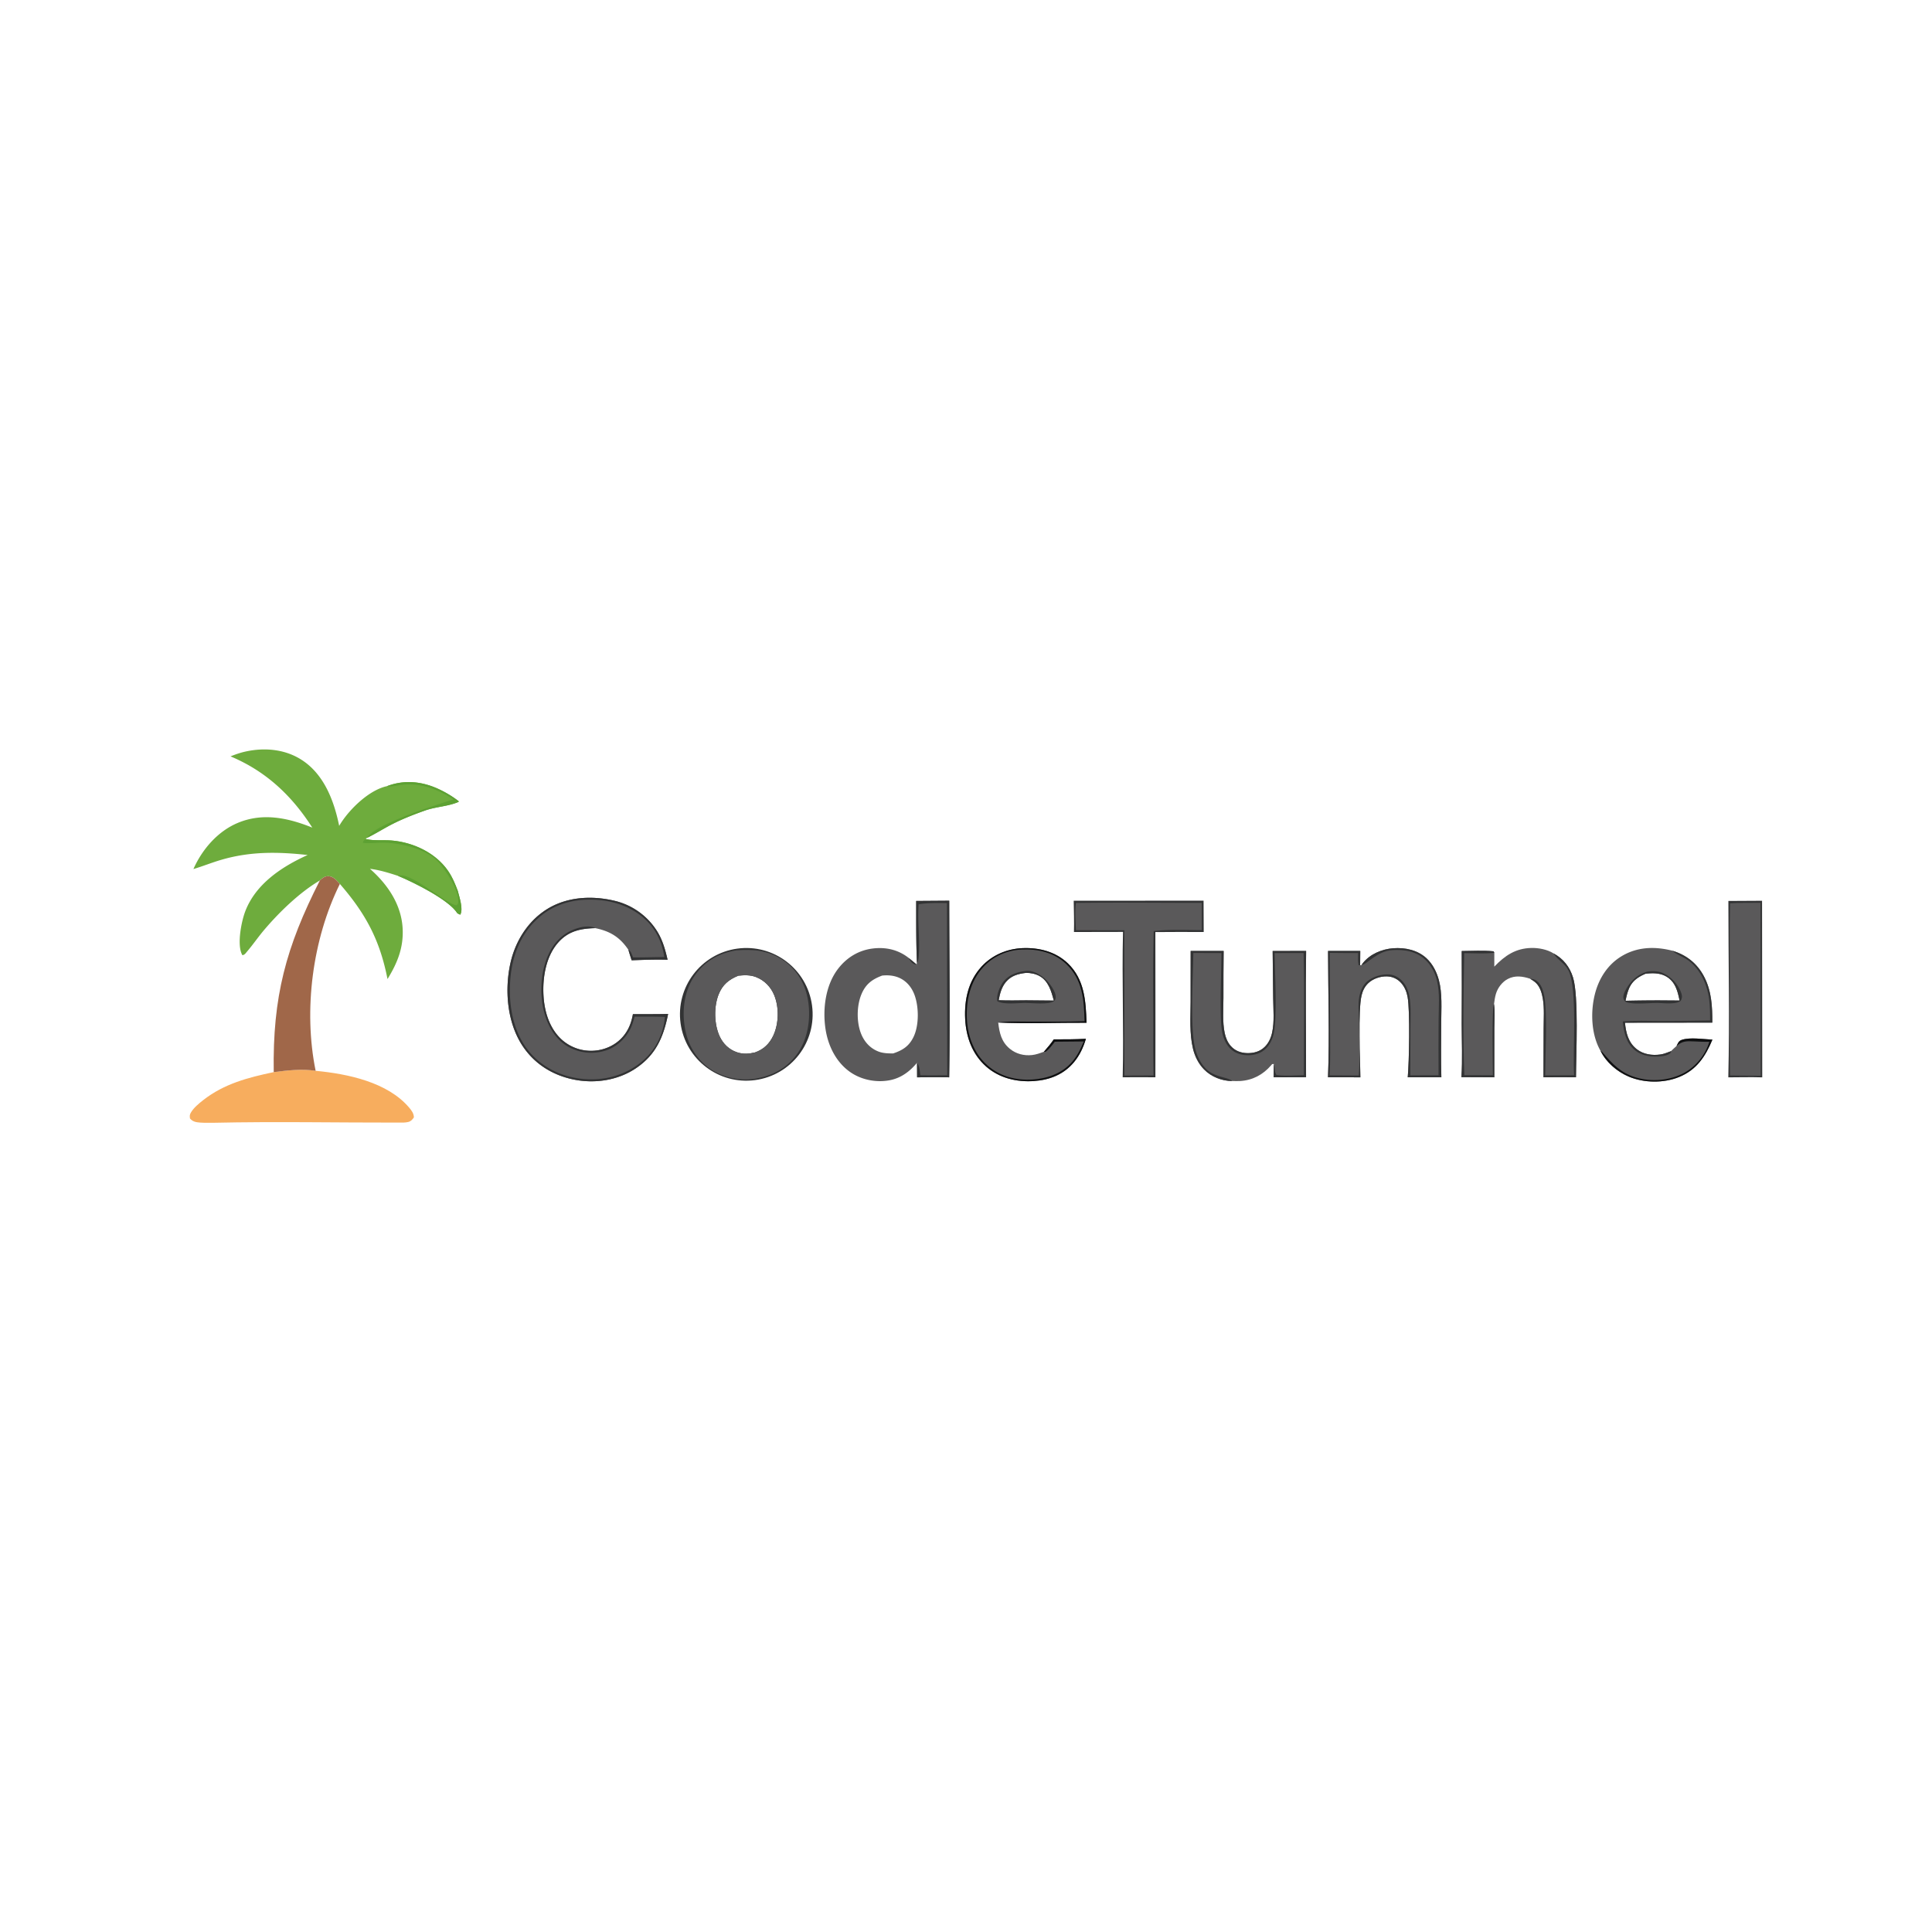 <svg xmlns="http://www.w3.org/2000/svg" width="1024" height="1024" viewBox="0 0 1024 1024"><path fill="#5A595A" d="m485.604 477.524 17.507-.122c.038 31.183.508 62.424-.028 93.599a790 790 0 0 0-16.999.012l-.037-7.728c-3.912 4.708-8.654 8.254-14.846 9.331-7.208 1.253-15.073-.386-21-4.699-7.278-5.297-11.366-13.88-12.673-22.616-1.579-10.56.006-23.156 6.673-31.827 4.604-5.988 10.93-9.851 18.493-10.758 6.855-.822 13.369.651 18.855 4.952l4.515 3.731c-.546-11.281-.446-22.584-.46-33.875m-12.184 80.81c4.943-1.657 8.343-3.767 10.737-8.662 2.983-6.102 2.9-15.78.627-22.15-1.463-4.098-4.229-7.548-8.278-9.302-2.803-1.214-5.93-1.463-8.941-1.14-5.028 1.891-8.415 4.216-10.728 9.313-2.826 6.226-2.971 15.343-.363 21.689 1.759 4.28 4.896 7.675 9.274 9.305 2.382.887 5.146.966 7.672.947"/><path fill="#323334" d="m485.604 477.524 17.507-.122c.038 31.183.508 62.424-.028 93.599a790 790 0 0 0-16.999.012l-.037-7.728c1.41 1.829 1.437 4.377 1.745 6.61 4.748.088 9.505.026 14.255.025l-.135-91.265c-5.025-.075-10.034-.171-15.009.628-.692 8.994.698 18.143.08 27.122-.131 1.894-.249 3.567-1.705 4.865-1.994-.5-2.715-1.922-3.729-3.602l4.515 3.731c-.546-11.281-.446-22.584-.46-33.875"/><path fill="#323334" d="M390.743 502.796c19.262-2.661 37.027 10.819 39.65 30.087s-10.895 37.006-30.168 39.589c-19.219 2.575-36.894-10.894-39.509-30.107-2.614-19.213 10.819-36.915 30.027-39.569m9.41 55.02c4.564-1.59 7.722-4.625 9.748-9.019 2.903-6.294 3.083-14.861.468-21.282-1.807-4.437-5.206-7.935-9.697-9.662-3.035-1.167-6.139-1.044-9.318-.727-5.058 2.058-8.4 4.765-10.463 9.952-2.594 6.522-2.391 15.864.552 22.212 1.851 3.991 5.045 7.085 9.258 8.462 3.215 1.052 6.214.837 9.452.064"/><path fill="#5A595A" d="M390.374 503.695c8.881-.645 16.453-.037 24.132 4.861 7.079 4.515 11.752 11.83 13.45 19.992 1.996 9.593.717 20.823-4.782 29.086-4.893 7.353-12.156 11.883-20.739 13.639-.416.101-.833.201-1.253.284-8.348 1.658-17.916-.254-24.901-5.122-7.323-5.103-11.808-12.877-13.28-21.614-1.651-9.796-.27-20.227 5.691-28.381 5.421-7.414 12.739-11.321 21.682-12.745m9.779 54.121c4.564-1.59 7.722-4.625 9.748-9.019 2.903-6.294 3.083-14.861.468-21.282-1.807-4.437-5.206-7.935-9.697-9.662-3.035-1.167-6.139-1.044-9.318-.727-5.058 2.058-8.4 4.765-10.463 9.952-2.594 6.522-2.391 15.864.552 22.212 1.851 3.991 5.045 7.085 9.258 8.462 3.215 1.052 6.214.837 9.452.064"/><path fill="#5A595A" d="M354.118 537.418c-2.468 12.279-6.511 21.736-17.248 28.893-9.593 6.395-21.863 8.158-33.061 5.803-11.295-2.375-20.934-8.504-27.187-18.304-7.891-12.366-9.209-29.293-6.072-43.364 2.561-11.487 9.14-22.097 19.196-28.454 10.613-6.708 23.908-7.415 35.901-4.572a36.52 36.52 0 0 1 22.872 16.543c2.733 4.564 4.148 9.575 5.31 14.727-6.364-.196-12.686.04-19.045.28-.582-1.837-1.19-3.67-1.706-5.527-4.528-6.738-9.74-9.924-17.601-11.507-7.442.188-13.832 1.401-19.17 7.124-6.896 7.396-8.787 18.8-8.248 28.554.472 8.54 3.129 17.4 9.601 23.348a23.2 23.2 0 0 0 17.416 5.92c5.855-.452 11.5-3.116 15.277-7.653 2.874-3.452 4.338-7.322 5.102-11.688 6.215-.039 12.452.035 18.663-.123"/><path fill="#323334" d="M354.118 537.418c-2.468 12.279-6.511 21.736-17.248 28.893-9.593 6.395-21.863 8.158-33.061 5.803-11.295-2.375-20.934-8.504-27.187-18.304-7.891-12.366-9.209-29.293-6.072-43.364 2.561-11.487 9.14-22.097 19.196-28.454 10.613-6.708 23.908-7.415 35.901-4.572a36.52 36.52 0 0 1 22.872 16.543c2.733 4.564 4.148 9.575 5.31 14.727-6.364-.196-12.686.04-19.045.28-.582-1.837-1.19-3.67-1.706-5.527l.2.022c1.237.883 1.668 2.582 2.274 3.976 5.515.006 11.037-.127 16.552-.197-.929-5.866-2.875-11.268-6.524-16.003-6.24-8.099-16.054-12.742-26.066-13.979-11.622-1.436-23.34.538-32.628 8.006-9.81 7.888-14.881 19.398-16.204 31.71-1.484 13.809.642 29.191 9.652 40.223 7.03 8.608 17.561 13.622 28.551 14.65 11.573 1.083 22.784-1.96 31.701-9.527 6.929-5.879 11.047-14.297 11.831-23.328-5.348-.235-10.737-.126-16.091-.146-.538 2.062-1.11 4.177-2.037 6.104-2.633 5.474-7.485 10.005-13.302 11.858a25.09 25.09 0 0 1-19.56-1.864c-6.861-3.786-11.015-10.951-12.982-18.339-2.791-10.486-1.85-24.259 3.805-33.688 3.6-6.003 8.984-10.014 15.847-11.475 2.072-.441 5.589-.685 7.38.49-7.442.188-13.832 1.401-19.17 7.124-6.896 7.396-8.787 18.8-8.248 28.554.472 8.54 3.129 17.4 9.601 23.348a23.2 23.2 0 0 0 17.416 5.92c5.855-.452 11.5-3.116 15.277-7.653 2.874-3.452 4.338-7.322 5.102-11.688 6.215-.039 12.452.035 18.663-.123"/><path fill="#5A595A" d="M575.557 550.569c-1.35 4.533-3.29 8.764-6.337 12.415-5.485 6.572-12.896 9.411-21.203 9.995-9.107.64-18.392-1.558-25.352-7.711-7.343-6.493-10.617-15.572-11.101-25.179-.511-10.153 1.643-20.134 8.691-27.794 5.618-6.105 13.465-9.414 21.692-9.764 8.757-.372 17.614 1.861 24.071 8.089 8.845 8.53 9.475 19.958 9.878 31.469-15.532-.08-31.315.592-46.817-.125.618 5.444 1.678 10.234 6.167 13.916 3.317 2.72 7.508 3.775 11.747 3.316 2.19-.237 4.235-1.004 6.29-1.752 1.907-2.158 3.618-4.192 5.257-6.564 5.688.026 11.335.006 17.017-.311m-46.238-20.427c4.856.187 9.699.117 14.556.05l14.693.134c-1.352-4.911-2.821-10.359-7.634-13.026-2.104-1.165-4.775-1.702-7.165-1.654-4.15.504-7.844 1.467-10.642 4.847-2.3 2.778-3.17 6.177-3.808 9.649"/><path fill="#0F1011" d="M575.557 550.569c-1.35 4.533-3.29 8.764-6.337 12.415-5.485 6.572-12.896 9.411-21.203 9.995-9.107.64-18.392-1.558-25.352-7.711-7.343-6.493-10.617-15.572-11.101-25.179-.511-10.153 1.643-20.134 8.691-27.794 5.618-6.105 13.465-9.414 21.692-9.764 8.757-.372 17.614 1.861 24.071 8.089 8.845 8.53 9.475 19.958 9.878 31.469-15.532-.08-31.315.592-46.817-.125 5.07-.859 10.816-.486 15.966-.506 9.917-.037 19.86.122 29.771-.229-.295-11.359-.965-22.097-9.837-30.413-6.428-6.024-14.946-7.95-23.529-7.547-7.738.364-15.105 3.594-20.35 9.358-6.849 7.527-9.122 17.601-8.624 27.551.459 9.159 3.806 18.189 10.78 24.393 6.724 5.981 15.265 8.152 24.125 7.569 7.924-.521 15.726-3.305 20.993-9.51 2.738-3.224 4.436-6.76 6.03-10.636l-15.329.14c-1.517 1.953-2.883 3.832-4.872 5.339l-.92-.029c1.907-2.158 3.618-4.192 5.257-6.564 5.688.026 11.335.006 17.017-.311"/><path fill="#323334" d="M543.858 514.575c.329-.017.658-.062.988-.05 3.327.123 6.921 2.249 9.268 4.481 2.151 2.047 5.757 6.661 5.429 9.848-.069.666-.358 1.293-.869 1.721-2.47 2.067-11.836 1.009-15.299.975-4.102.061-11.127 1.012-14.754-.859-.039-.153-.095-.302-.117-.458-.417-2.953 1.506-7.67 3.307-9.924 3.142-3.932 7.285-5.099 12.047-5.734m-14.539 15.567c4.856.187 9.699.117 14.556.05l14.693.134c-1.352-4.911-2.821-10.359-7.634-13.026-2.104-1.165-4.775-1.702-7.165-1.654-4.15.504-7.844 1.467-10.642 4.847-2.3 2.778-3.17 6.177-3.808 9.649"/><path fill="#5A595A" d="M848.306 556.948c-4.934-8.588-5.364-20.46-3.013-29.9 2.11-8.47 6.887-15.971 14.515-20.435 8.256-4.832 17.46-5.042 26.529-2.727 7.51 2.253 13.149 6.727 16.814 13.665 4.045 7.655 4.43 15.978 4.4 24.457l-46.286.048c.515 5.347 1.795 10.574 6.27 14.05 3.539 2.749 8.115 3.399 12.461 2.798 1.753-.243 3.25-.836 4.885-1.465.263-.102.528-.196.792-.293.92-.954 1.917-1.828 2.898-2.719.794-1.457 1.089-2.687 2.786-3.269 4.361-1.496 11.562-.33 16.257-.144-3.676 8.862-8.315 15.978-17.575 19.782-8.207 3.37-18.659 3.266-26.818-.2-6.131-2.604-11.968-7.612-14.915-13.648m13.276-26.518a807 807 0 0 1 17.876-.206l10.754.076c-.998-4.774-2.15-9.606-6.56-12.432-3.506-2.246-7.479-2.216-11.468-1.775-4.233 1.838-7.306 3.944-9.009 8.439-.721 1.903-1.225 3.9-1.593 5.898"/><path fill="#323334" d="M886.337 503.886c7.51 2.253 13.149 6.727 16.814 13.665 4.045 7.655 4.43 15.978 4.4 24.457l-46.286.048c.515 5.347 1.795 10.574 6.27 14.05 3.539 2.749 8.115 3.399 12.461 2.798 1.753-.243 3.25-.836 4.885-1.465.263-.102.528-.196.792-.293l.114.331c-.195.275-.338.596-.585.826-.931.868-2.918 1.333-4.15 1.491-5.131.657-10.69.094-14.777-3.368-4.449-3.768-5.656-9.517-6.164-15.024 6.525-.61 13.213-.276 19.766-.26q13.247-.026 26.489-.274c.041-3.713-.025-7.507-.488-11.194-.968-7.717-4.632-15.96-11.06-20.63-2.464-1.79-5.513-2.777-7.867-4.655-.207-.165-.409-.335-.614-.503"/><path fill="#0F1011" d="M888.571 554.427c.794-1.457 1.089-2.687 2.786-3.269 4.361-1.496 11.562-.33 16.257-.144-3.676 8.862-8.315 15.978-17.575 19.782-8.207 3.37-18.659 3.266-26.818-.2-6.131-2.604-11.968-7.612-14.915-13.648.816.565.703.394 1.204.98 5.198 6.074 9.476 10.672 17.362 13.08 8.359 2.554 18.289 1.765 25.974-2.484 6.15-3.4 11.148-9.606 13.128-16.371-2.67.083-5.24-.064-7.902-.187-3.964-.183-6.399-.34-9.501 2.461"/><path fill="#323334" d="M873.147 514.963c3.156-.361 5.941-.377 8.834 1.065 4.096 2.042 7.788 6.104 9.183 10.494.481 1.515.415 2.481-.349 3.912-2.33 2.087-9.258 1.183-12.44 1.144-4.714.017-10.901.757-15.422-.129-1.268-.248-1.822-.612-2.341-1.853-.675-1.613.475-3.963 1.255-5.344 2.593-4.591 6.167-7.841 11.28-9.289m-11.565 15.467a807 807 0 0 1 17.876-.206l10.754.076c-.998-4.774-2.15-9.606-6.56-12.432-3.506-2.246-7.479-2.216-11.468-1.775-4.233 1.838-7.306 3.944-9.009 8.439-.721 1.903-1.225 3.9-1.593 5.898"/><path fill="#5A595A" d="m631.077 504.034 17.474-.003c-.144 8.291-.083 16.598-.108 24.891-.018 6.004-.562 12.693.66 18.577.525 2.53 1.53 4.987 3.261 6.937 2.242 2.526 5.326 3.677 8.657 3.742 3.498.069 6.786-.806 9.33-3.313 2.082-2.051 3.307-4.776 3.915-7.604 1.25-5.815.607-12.286.548-18.21l-.279-24.996 17.74-.034c-.356 22.282-.023 44.626-.035 66.915l-17.169.052.093-7.045-.89.044-.552.645c-4.304 4.985-9.804 7.933-16.452 8.331-1.375.082-2.777.025-4.153-.011-5.463.031-11.144-2.23-14.955-6.154-2.945-3.031-4.844-6.874-5.842-10.957-1.934-7.916-1.288-16.702-1.263-24.804z"/><path fill="#323334" d="m631.077 504.034 17.474-.003c-.144 8.291-.083 16.598-.108 24.891-.018 6.004-.562 12.693.66 18.577.525 2.53 1.53 4.987 3.261 6.937 2.242 2.526 5.326 3.677 8.657 3.742 3.498.069 6.786-.806 9.33-3.313 2.082-2.051 3.307-4.776 3.915-7.604 1.25-5.815.607-12.286.548-18.21l-.279-24.996 17.74-.034c-.356 22.282-.023 44.626-.035 66.915l-17.169.052.093-7.045.235.866c.448 1.701.086 3.456 1.139 4.932 4.681.696 9.797.201 14.529.117.016-21.566.364-43.194-.119-64.749l-15.375.027c.118 10.14 1.437 34.009-.434 42.573-.636 2.91-1.941 5.73-4.026 7.889-2.542 2.633-5.997 3.704-9.592 3.691-3.566-.014-6.965-.992-9.519-3.579-2.279-2.308-3.558-5.374-4.196-8.516-1.666-8.211-.419-32.15-.419-42.063l-14.903-.049c-.158 12.727-1.776 39.157.887 50.289.974 4.071 2.753 7.894 5.659 10.949 4.619 4.857 11.81 4.42 14.087 6.632-5.463.031-11.144-2.23-14.955-6.154-2.945-3.031-4.844-6.874-5.842-10.957-1.934-7.916-1.288-16.702-1.263-24.804z"/><path fill="#5A595A" d="M792.012 512.341c5.601-5.846 11.25-9.732 19.694-9.906 3.749-.078 8.437.796 11.648 2.863 5.231 2.825 8.575 7.08 10.371 12.753 3.096 9.782 1.622 40.722 1.578 52.933q-8.611-.058-17.223.006l.087-26.004c.01-5.093.423-10.557-.415-15.581-.464-2.774-1.362-5.977-3.321-8.09-.966-1.043-2.231-1.821-3.428-2.567-3.942-1.297-7.949-1.906-11.816.109-2.994 1.56-5.341 4.663-6.311 7.873-.533 1.764-.773 3.613-1.014 5.435.546 4.011.166 8.607.163 12.671l-.014 26.159-17.417-.076c.592-9.292.162-18.821.139-28.133q.123-19.357.01-38.715c5.578-.04 11.349-.395 16.9.14l.379.76z"/><path fill="#323334" d="M823.354 505.298c5.231 2.825 8.575 7.08 10.371 12.753 3.096 9.782 1.622 40.722 1.578 52.933q-8.611-.058-17.223.006l.087-26.004c.01-5.093.423-10.557-.415-15.581-.464-2.774-1.362-5.977-3.321-8.09-.966-1.043-2.231-1.821-3.428-2.567 1.743 0 3.241.7 4.437 1.965 1.756 1.858 2.596 4.717 3.048 7.171 1.717 9.318.536 31.46.482 42.081l15.333-.072c-.836-12.728 1.929-46.253-3.053-55.658-1.891-3.57-5.273-5.205-7.462-8.299-.148-.21-.289-.426-.434-.638"/><path fill="#323334" d="M774.743 504.071c5.578-.04 11.349-.395 16.9.14l.379.76c-5.166.64-10.758.239-15.974.201-.371 21.441-.739 43.266.064 64.685l15.143.032c-.011-4.618-.638-36.195.607-37.724.546 4.011.166 8.607.163 12.671l-.014 26.159-17.417-.076c.592-9.292.162-18.821.139-28.133q.123-19.357.01-38.715"/><path fill="#5A595A" d="M721.715 511.47c.21-.402.248-.51.567-.917 3.829-4.882 10.148-7.518 16.205-7.961 6.291-.46 12.886.943 17.613 5.34 3.285 3.056 5.367 7.227 6.518 11.518 1.896 7.063 1.281 15.187 1.258 22.444-.031 9.699-.187 19.402.07 29.099l-17.811-.013c.746-8.198 1.263-35.048-.066-42.52-.466-2.624-1.483-5.18-3.217-7.229-1.993-2.353-4.721-3.676-7.808-3.737-3.471-.069-7.371 1.22-9.895 3.65-1.818 1.751-2.921 4.011-3.495 6.446-1.955 8.297-.696 33.452-.637 43.421-5.713-.072-11.432-.027-17.145-.033.865-22.176.047-44.728.027-66.941l17.065-.02-.069 7.572z"/><path fill="#323334" d="M721.715 511.47c.21-.402.248-.51.567-.917 3.829-4.882 10.148-7.518 16.205-7.961 6.291-.46 12.886.943 17.613 5.34 3.285 3.056 5.367 7.227 6.518 11.518 1.896 7.063 1.281 15.187 1.258 22.444-.031 9.699-.187 19.402.07 29.099l-17.811-.013c.746-8.198 1.263-35.048-.066-42.52-.466-2.624-1.483-5.18-3.217-7.229-1.993-2.353-4.721-3.676-7.808-3.737-3.471-.069-7.371 1.22-9.895 3.65-1.818 1.751-2.921 4.011-3.495 6.446-1.955 8.297-.696 33.452-.637 43.421-5.713-.072-11.432-.027-17.145-.033.865-22.176.047-44.728.027-66.941l17.065-.02-.069 7.572-.81-.009c-.412-2.152-.3-4.278-.259-6.457-5.005-.027-10.026.021-15.03-.085l.16 40.227c.011 8.183.285 16.517-.281 24.683l15.511.085c.696-9.25.343-18.594.171-27.864-.082-4.419-.74-9.762.127-14.098.576-2.879 1.87-5.95 4.14-7.899 2.955-2.537 7.968-4.057 11.845-3.682 2.979.288 5.532 1.862 7.371 4.192 1.677 2.127 2.683 4.691 3.161 7.342.99 5.492.581 11.466.564 17.028l-.076 24.893 14.97-.041q-.077-14.657.027-29.313c.024-6.666.731-14.166-.821-20.691-.989-4.155-3.035-8.164-6.147-11.128-4.755-4.527-11.142-5.599-17.469-5.193-8.353.535-13.458 7.605-16.334 7.891"/><path fill="#323334" d="m569.089 477.407 68.825-.032.076 16.615q-12.812-.087-25.622.029l.045 52.139-.028 24.828c-5.773-.095-11.563-.006-17.338 0 .64-25.659-.466-51.385.17-77.054l-26 .052c.168-5.51-.053-11.064-.128-16.577"/><path fill="#5A595A" d="M570.274 478.568c22.21-.306 44.466-.022 66.68-.032l.001 14.451c-8.41-.052-17.115-.485-25.47.512-.515 17.236-.301 34.509-.24 51.751a899 899 0 0 0 .127 24.741l-15.395.067-.049-77.011-25.67-.02c-.129-4.707-.657-9.807.016-14.459"/><path fill="#323334" d="m916.081 477.523 17.845-.098.096 93.593c-5.977-.178-11.999-.023-17.98-.001.735-31.099.04-62.376.039-93.494"/><path fill="#5A595A" d="M916.969 478.766c5.342-.352 10.771-.216 16.127-.267l.089 91.673-16.23-.156c-.32-15.326-.073-30.685-.077-46.015-.004-15.077-.256-30.16.091-45.235"/><path fill="#6EAC3D" d="M122.183 400.884c2.686-1.061 5.339-1.99 8.167-2.597 10.178-2.184 20.927-1.178 29.777 4.623 11.733 7.69 16.972 21.686 19.652 34.829q.485-.867 1.035-1.694c5.021-7.691 14.974-17.345 24.285-19.363 9.035-3.437 18.189-2.601 26.926 1.332a55 55 0 0 1 11.024 6.597l.073.369c-5.429 2.425-12.091 2.575-17.812 4.599-5.909 2.09-11.878 4.408-17.461 7.257-4.489 2.29-8.801 5.07-13.324 7.249l-.761.59c.308.065.616.134.925.195 4.121.816 8.746.26 12.963.621 11.457.982 23.277 6.532 29.884 16.165 2.273 3.314 3.674 6.781 5.097 10.515.805 3.199 3.026 9.707 1.314 12.63-.595-.239-1.06-.427-1.588-.799-4.436-7.116-23.282-16.448-31.438-19.795-4.932-1.586-9.66-3.086-14.832-3.714 9.277 8.157 16.593 18.807 17.308 31.473.577 10.234-2.759 18.402-8.013 26.951-4.035-20.621-11.497-34.583-25.246-50.416-1.702-1.857-3.566-4.177-6.347-4.093-1.887.057-2.936 1.062-4.272 2.26-10.72 6.295-21.585 16.854-29.547 26.251-3.138 3.703-5.886 7.746-9.024 11.415-.768.898-1.298 1.834-2.501 1.913-.103-.203-.214-.402-.31-.609-2.514-5.392-.206-17.199 1.832-22.567 5.535-14.579 19.446-23.766 33.089-29.902-15.793-1.728-30.16-1.963-45.576 2.488-5.054 1.46-9.92 3.453-14.963 4.954 4.598-10.414 12.863-20.002 23.514-24.461 13.261-5.553 26.631-2.673 39.484 2.493-10.904-17.038-24.559-29.862-43.334-37.759"/><path fill="#5DA133" d="M210.921 464.207c6.531-2.645 25.73 15.262 31.023 15.612.531-.539.847-.633.913-1.445.524-6.519-6.182-16.345-10.232-21.165-5.964-7.097-20.019-10.36-28.952-10.591-3.619-.093-7.844.647-11.346.081.326-1.211.552-1.212 1.437-2.024.308.065.616.134.925.195 4.121.816 8.746.26 12.963.621 11.457.982 23.277 6.532 29.884 16.165 2.273 3.314 3.674 6.781 5.097 10.515.805 3.199 3.026 9.707 1.314 12.63-.595-.239-1.06-.427-1.588-.799-4.436-7.116-23.282-16.448-31.438-19.795"/><path fill="#5DA133" d="M205.099 416.682c9.035-3.437 18.189-2.601 26.926 1.332a55 55 0 0 1 11.024 6.597l.073.369c-5.429 2.425-12.091 2.575-17.812 4.599-5.909 2.09-11.878 4.408-17.461 7.257-4.489 2.29-8.801 5.07-13.324 7.249 3.925-7.274 36.598-17.453 45.806-20.382-8.39-5.388-17.261-8.859-27.368-7.731-2.591.289-5.281 1.238-7.864.71"/><path fill="#F7AD5E" d="M145.084 568.24c7.2-.911 15.012-1.839 22.209-.687 16.817 1.595 38.181 5.944 49.667 19.625 1.264 1.507 2.379 3.034 2.407 5.063-.83 1.202-1.561 2.097-3.068 2.45-1.475.346-3.133.327-4.644.307-32.8.05-65.714-.63-98.498.098-2.296 0-4.63.059-6.921-.095-2.215-.149-4.032-.424-5.543-2.179-.201-1.382-.186-2.015.544-3.243 1.484-2.497 4.239-4.758 6.517-6.535 11.144-8.696 23.772-11.938 37.33-14.804"/><path fill="#A06749" d="M169.519 466.668c1.336-1.198 2.385-2.203 4.272-2.26 2.781-.084 4.645 2.236 6.347 4.093-14.564 29.416-19.381 66.914-12.845 99.052-7.197-1.152-15.009-.224-22.209.687-.617-39.938 6.457-66.198 24.435-101.572"/></svg>